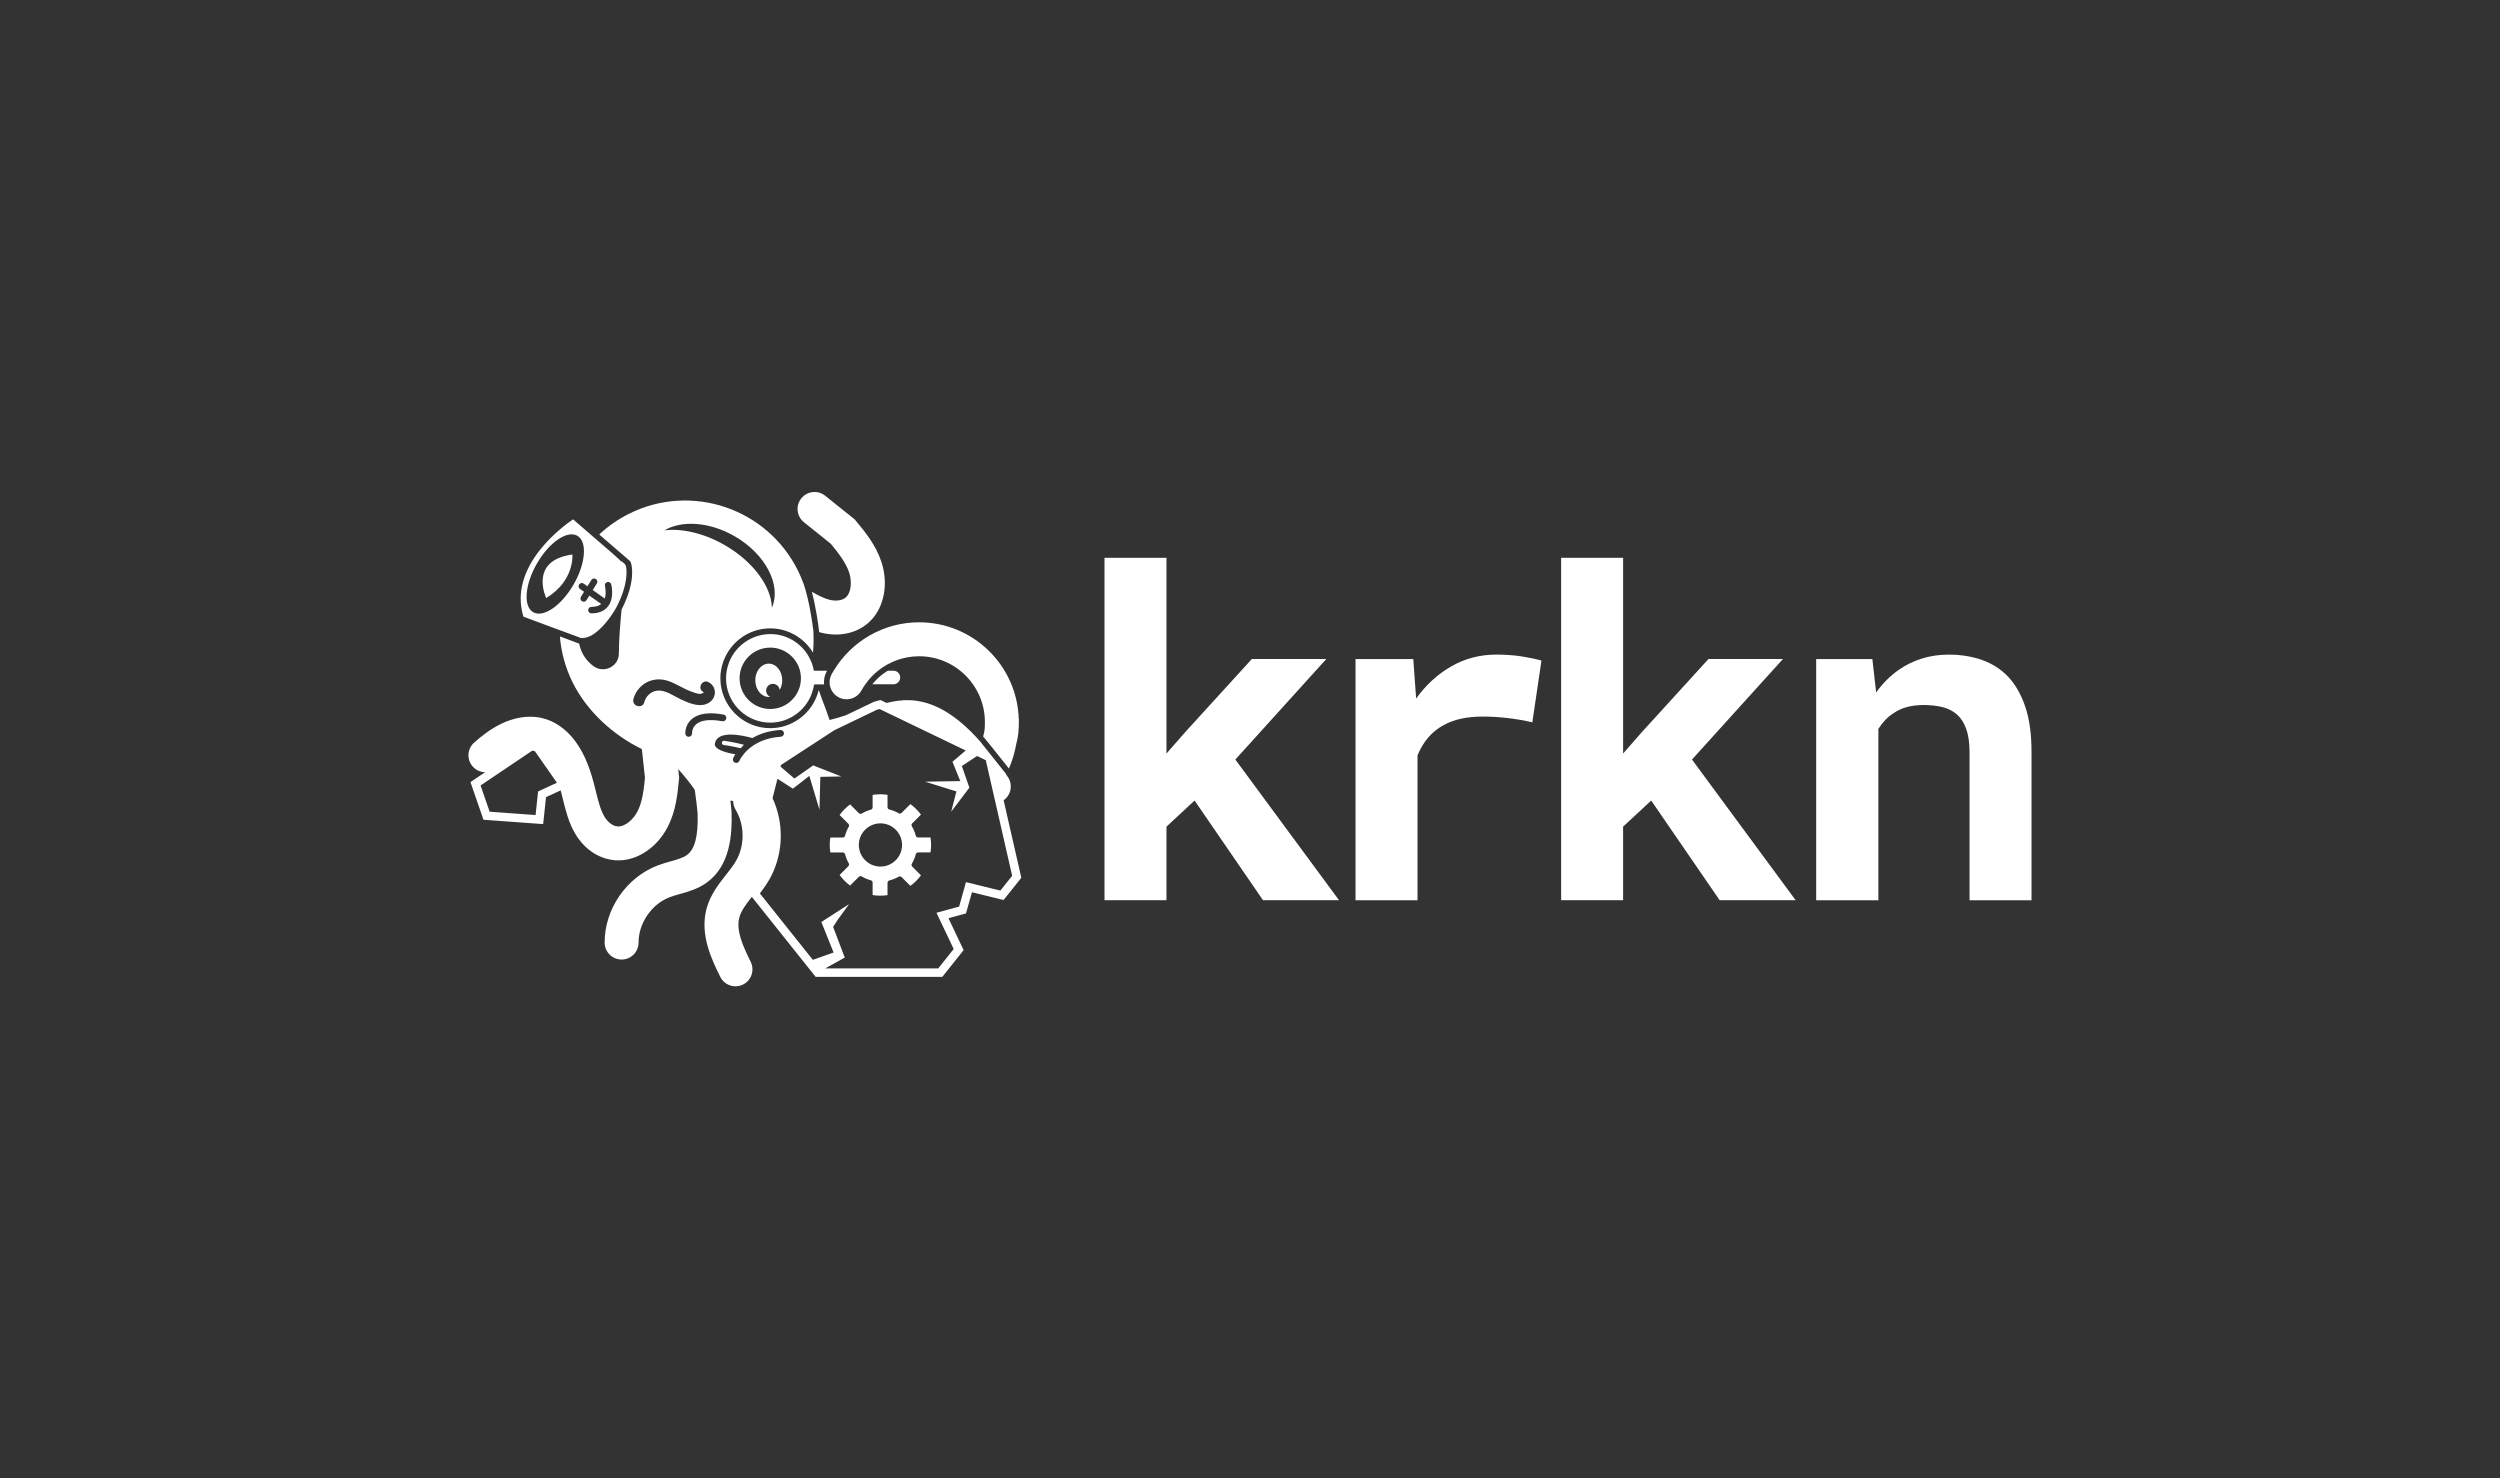 <?xml version="1.0" encoding="UTF-8"?><svg id="Layer_1" xmlns="http://www.w3.org/2000/svg" viewBox="0 0 887.08 524.57"><rect x="0" y="0" width="887.08" height="524.57" fill="#333333" stroke="none"/><defs><style>.cls-1{fill:#fff;stroke-width:0px;}</style></defs><path class="cls-1" d="M413.9,293.33v26.1h-21.99v-121.5h21.99v69.45l6.64-7.59,23.65-25.95h26.42l-32.27,35.67,36.78,49.91h-26.97l-24.28-35.36-9.97,9.25Z"/><path class="cls-1" d="M540.12,232.94c2.82.45,5.1.94,6.84,1.46l-3.24,21.91c-2.9-.68-5.87-1.2-8.9-1.54-3.03-.34-5.92-.51-8.66-.51s-5.42.25-7.71.75c-2.29.5-4.34,1.25-6.13,2.25-2.16,1.16-4.01,2.64-5.54,4.43-1.53,1.79-2.8,3.9-3.8,6.33v51.42h-21.99v-85.59h20.49l.87,12.1.16,1.9c3.48-4.85,7.65-8.66,12.5-11.43,4.85-2.77,10.15-4.15,15.9-4.15,3.32,0,6.39.23,9.21.67Z"/><path class="cls-1" d="M575.93,293.33v26.1h-21.99v-121.5h21.99v69.45l6.64-7.59,23.65-25.95h26.42l-32.27,35.67,36.78,49.91h-26.97l-24.28-35.36-9.97,9.25Z"/><path class="cls-1" d="M644.44,233.85h19.93l1.35,11.87c1.11-1.58,2.32-3.03,3.64-4.35,1.32-1.32,2.71-2.5,4.19-3.56,2.53-1.79,5.3-3.16,8.31-4.11s6.2-1.42,9.57-1.42c4.32,0,8.28.63,11.87,1.9s6.7,3.27,9.33,6.01c2.58,2.8,4.6,6.37,6.05,10.72,1.45,4.35,2.17,9.64,2.17,15.86v52.68h-21.99v-52.37c0-3.37-.38-6.16-1.15-8.34-.77-2.19-1.86-3.92-3.28-5.18s-3.14-2.15-5.14-2.65c-2.01-.5-4.27-.75-6.8-.75-2.11,0-4.05.24-5.81.71-1.77.47-3.34,1.19-4.71,2.14-1.11.69-2.11,1.5-3.01,2.45s-1.71,2-2.45,3.16v60.83h-22.07v-85.59Z"/><path class="cls-1" d="M271.84,245.07c0-1.34,1.08-2.42,2.42-2.42,1.25,0,2.27.96,2.4,2.18.56-.97.9-2.15.9-3.44,0-3.27-2.14-5.91-4.78-5.91s-4.78,2.65-4.78,5.91,2.14,5.91,4.78,5.91c.17,0,.34-.01.5-.03-.84-.38-1.43-1.22-1.43-2.2Z"/><path class="cls-1" d="M256.15,263.5c-.06.41.23.79.64.84.03,0,2.86.39,6.02,1.17.33-.38.73-.82,1.16-1.25-3.54-.93-6.84-1.38-6.99-1.4-.41-.06-.79.23-.84.64Z"/><path class="cls-1" d="M360.61,263.96c.75-2.8.9-4.87.9-7.78,0-.01,0-.02,0-.03.03-.71.03-1.12.03-1.12l-.06.08c-.57-19.01-16.2-34.3-35.35-34.3-12.46,0-23.94,6.56-30.32,17.19-.24.4-.49.79-.71,1.2-.63,1.15-.84,2.41-.69,3.62.23,1.86,1.31,3.59,3.08,4.56,2.92,1.6,6.58.53,8.18-2.39.41-.76.88-1.48,1.37-2.17,1.28-1.83,2.8-3.45,4.5-4.82,4.08-3.27,9.2-5.14,14.6-5.14,12.86,0,23.33,10.47,23.33,23.33,0,2.4-.11,3.4-.62,5.11,1.33,1.58,3.93,4.8,9.15,11.41,1.27-2.88,2.09-5.96,2.61-8.73Z"/><path class="cls-1" d="M281.78,225.15c.11.06.23.12.34.18-.11-.06-.23-.12-.34-.18Z"/><path class="cls-1" d="M277.62,223.51c.24.06.47.13.7.2-.23-.07-.46-.14-.7-.2Z"/><path class="cls-1" d="M280.03,224.3c.13.05.25.12.38.17-.13-.06-.25-.12-.38-.17Z"/><path class="cls-1" d="M276.35,223.23c.25.04.51.09.76.15-.25-.06-.5-.11-.76-.15Z"/><path class="cls-1" d="M278.85,223.86c.22.07.43.15.65.24-.22-.08-.43-.16-.65-.24Z"/><path class="cls-1" d="M275,223.05c.29.03.58.06.87.1-.29-.04-.58-.07-.87-.1Z"/><path class="cls-1" d="M287.94,246.33c-.05.13-.09.25-.14.38.05-.12.1-.25.14-.38Z"/><path class="cls-1" d="M287.49,247.38c-.08.16-.15.32-.23.48.08-.16.16-.32.23-.48Z"/><path class="cls-1" d="M286.92,248.48c-.09.16-.19.32-.29.48.1-.16.2-.32.29-.48Z"/><path class="cls-1" d="M286.25,249.54c-.11.15-.22.3-.33.45.11-.15.23-.3.33-.45Z"/><path class="cls-1" d="M278.39,255.52c-.09.03-.17.06-.26.09.09-.03.18-.06.26-.09Z"/><path class="cls-1" d="M282.31,253.53s-.08.05-.11.08c.04-.03.08-.05.11-.08Z"/><path class="cls-1" d="M283.3,252.77c-.09.07-.18.15-.27.22.09-.07.18-.15.27-.22Z"/><path class="cls-1" d="M284.23,251.93c-.1.1-.2.2-.31.29.1-.1.2-.2.31-.29Z"/><path class="cls-1" d="M285.04,251.08c-.09.1-.17.2-.25.29.09-.09.17-.19.25-.29Z"/><path class="cls-1" d="M279.38,255.15s-.04.02-.06.03c.02,0,.04-.02.06-.03Z"/><path class="cls-1" d="M271.9,225.03c.45-.04.91-.07,1.37-.07-.46,0-.92.03-1.37.07Z"/><path class="cls-1" d="M257.68,242.28c-.03-.31-.04-.64-.05-.95.01.32.02.64.05.95Z"/><path class="cls-1" d="M257.6,240.67h0c0-.49.03-.97.07-1.45-.05.48-.07.97-.07,1.45Z"/><path class="cls-1" d="M269.36,225.48c.16-.04.32-.09.49-.13-.16.04-.32.08-.49.13Z"/><path class="cls-1" d="M270.55,225.22c.26-.05.52-.09.78-.12-.26.03-.52.07-.78.12Z"/><path class="cls-1" d="M257.8,238.33c.02-.15.04-.31.07-.46-.03.15-.05.31-.07.46Z"/><path class="cls-1" d="M258.14,236.66s.01-.04.02-.07c0,.02-.01.04-.02.07Z"/><path class="cls-1" d="M288.45,244.77c.03-.1.06-.19.08-.29l.05-.18.36-1.49h-.08c-.09.67-.24,1.32-.41,1.96Z"/><path class="cls-1" d="M275.96,256.16h.08s.03-.02.05-.02c-.34.06-.68.1-1.02.14.3-.03.6-.07.89-.12Z"/><path class="cls-1" d="M273.31,256.38c.45,0,.9-.02,1.34-.06h.09s0,0,.01,0c-.48.04-.96.07-1.45.07h0Z"/><path class="cls-1" d="M277.27,255.87c-.15.04-.31.07-.46.11.15-.04.31-.07.46-.11Z"/><path class="cls-1" d="M319.43,240.4c0-1.33-1.08-2.41-2.41-2.41h-1.98c-.78.48-1.54.98-2.26,1.56-1.19.96-2.28,2.05-3.25,3.26h7.48c1.33,0,2.41-1.08,2.41-2.41Z"/><path class="cls-1" d="M293.49,238h-4.71c-.16-.92-.4-1.82-.71-2.68-.03-.09-.08-.18-.11-.27l-1.2-2.43-.28-.39v-.07c-.81-1.25-1.79-2.37-2.91-3.34-.28-.24-.5-.42-.73-.59l-.19-.14c-.21-.15-.42-.31-.64-.45l-.19-.12c-.28-.18-.49-.31-.7-.44l-.29-.16c-.4-.22-.8-.42-1.22-.6l-.33-.15c-.11-.04-.21-.08-.3-.12l-.28-.1c-.16-.06-.32-.12-.48-.17-.11-.04-.46-.14-.46-.14-.2-.06-.41-.12-.62-.17-.15-.04-.3-.07-.46-.11-.21-.04-.44-.09-.67-.13l-.42-.07c-.26-.04-.52-.07-.78-.09l-.34-.04c-.38-.03-.76-.04-1.14-.04-.02,0-.03,0-.05,0-.46,0-.92.03-1.37.07-.19.02-.38.04-.56.07-.26.03-.52.07-.78.12-.24.04-.47.09-.71.14-.16.04-.32.08-.49.13-4.89,1.29-8.99,4.9-10.78,9.8-.16.43-.3.87-.42,1.31,0,.02-.01.04-.02.07-.11.4-.2.81-.27,1.21-.03.15-.05.31-.07.46-.05.3-.09.6-.12.89-.04.48-.07.96-.07,1.45,0,.22.02.43.03.65.01.32.02.64.05.95.81,7.91,7.51,14.11,15.63,14.11.49,0,.97-.02,1.45-.07.1,0,.21-.03.31-.04.34-.04.68-.08,1.02-.14.24-.04.48-.1.72-.16.15-.04.31-.07.46-.11.29-.08.58-.16.86-.26.09-.03.18-.06.26-.09.31-.11.62-.22.92-.35.02,0,.04-.02.06-.03,1-.42,1.94-.94,2.81-1.54.04-.03.08-.05.11-.08.25-.17.48-.35.72-.54.09-.07.18-.15.27-.22.21-.18.42-.35.62-.54.1-.1.2-.2.31-.29.19-.18.38-.37.56-.56.09-.09.17-.19.25-.29.31-.35.6-.71.88-1.09.11-.15.23-.3.33-.45.13-.19.25-.38.37-.58.1-.16.2-.32.29-.48.12-.2.23-.41.34-.62.08-.16.16-.32.23-.48.11-.22.21-.45.31-.68.05-.12.1-.25.14-.38.2-.51.37-1.02.51-1.55.17-.64.32-1.29.41-1.96h3.55c-.15-1.6.16-3.17.93-4.58.04-.08.09-.16.14-.24ZM273.31,251.57c-6.01,0-10.89-4.89-10.89-10.89s4.89-10.89,10.89-10.89,10.89,4.89,10.89,10.89-4.89,10.89-10.89,10.89Z"/><path class="cls-1" d="M271.34,225.1c.19-.02.37-.05.56-.07-.19.02-.38.04-.56.07Z"/><path class="cls-1" d="M274.46,225l.34.04c.26.03.52.05.78.09l.42.07c.23.04.46.09.67.13.16.04.31.07.46.11.21.05.42.12.62.17,0,0,.35.1.46.14.16.05.32.11.48.17l.28.1c.1.04.19.07.3.12l.33.15c.42.18.82.38,1.22.6l.29.16c.21.12.42.26.7.44l.19.12c.22.15.43.3.64.45l.19.14c.23.18.45.35.73.59,1.12.97,2.1,2.1,2.91,3.34v.07l.28.39,1.2,2.43c-2.27-5.89-7.97-10.08-14.64-10.08-.02,0-.03,0-.04,0,.02,0,.03,0,.05,0,.38,0,.77.02,1.14.04Z"/><path class="cls-1" d="M269.85,225.36c.23-.05.47-.1.71-.14-.24.04-.47.09-.71.14Z"/><path class="cls-1" d="M257.6,240.67c0,.22.02.43.03.65,0-.22-.03-.43-.03-.65h0Z"/><path class="cls-1" d="M257.68,239.22c.03-.3.07-.6.12-.89-.04.3-.09.59-.12.89Z"/><path class="cls-1" d="M257.87,237.87c.08-.4.17-.81.27-1.21-.11.4-.2.8-.27,1.21Z"/><path class="cls-1" d="M276.81,255.97c-.24.06-.48.11-.72.16.24-.04.48-.1.72-.16Z"/><path class="cls-1" d="M283.03,252.99c-.24.19-.47.37-.72.54.25-.17.48-.35.72-.54Z"/><path class="cls-1" d="M288.45,244.77c-.14.53-.31,1.05-.51,1.55.2-.51.37-1.02.51-1.55Z"/><path class="cls-1" d="M275.07,256.27c-.1.01-.2.03-.31.04.1,0,.21-.03.31-.04Z"/><path class="cls-1" d="M278.13,255.61c-.28.09-.57.18-.86.26.29-.08.58-.16.86-.26Z"/><path class="cls-1" d="M279.32,255.17c-.3.13-.61.24-.92.35.31-.11.62-.22.92-.35Z"/><path class="cls-1" d="M283.92,252.22c-.2.19-.41.37-.62.54.21-.18.42-.35.62-.54Z"/><path class="cls-1" d="M286.63,248.96c-.12.19-.24.39-.37.58.13-.19.25-.38.37-.58Z"/><path class="cls-1" d="M287.25,247.86c-.11.21-.22.42-.34.62.12-.2.23-.41.34-.62Z"/><path class="cls-1" d="M284.79,251.37c-.18.19-.37.38-.56.56.19-.18.38-.37.56-.56Z"/><path class="cls-1" d="M287.79,246.7c-.1.23-.2.45-.31.68.11-.22.21-.45.31-.68Z"/><path class="cls-1" d="M285.92,249.99c-.28.38-.57.74-.88,1.09.31-.35.6-.71.88-1.09Z"/><path class="cls-1" d="M275.87,223.15c.16.02.32.05.48.08-.16-.03-.32-.06-.48-.08Z"/><path class="cls-1" d="M255.6,240.67h0c0-2.14.4-4.18,1.1-6.07-.7,1.9-1.1,3.94-1.1,6.07Z"/><path class="cls-1" d="M274.61,223.01c.13,0,.26.03.39.04-.13-.01-.26-.03-.39-.04Z"/><path class="cls-1" d="M282.12,225.33c.24.14.48.29.71.44-.24-.15-.47-.3-.71-.44Z"/><path class="cls-1" d="M279.49,224.1c.18.07.36.13.54.2-.18-.07-.36-.14-.54-.2Z"/><path class="cls-1" d="M280.41,224.47c.47.21.92.43,1.37.68-.45-.24-.9-.47-1.37-.68Z"/><path class="cls-1" d="M278.32,223.7c.18.05.35.1.52.16-.17-.06-.35-.11-.52-.16Z"/><path class="cls-1" d="M277.11,223.38c.17.04.34.08.51.12-.17-.04-.34-.08-.51-.12Z"/><path class="cls-1" d="M324.95,303.09c.1-.37.43-.63.81-.63h4.41c.14-.9.21-1.77.21-2.65s-.07-1.74-.21-2.65h-4.41c-.38,0-.72-.26-.81-.63-.31-1.18-.78-2.31-1.4-3.35-.2-.33-.14-.75.13-1.02l3.11-3.11c-1.07-1.43-2.33-2.68-3.76-3.73l-3.13,3.13c-.27.27-.69.32-1.01.13-1.03-.6-2.15-1.05-3.33-1.34-.37-.09-.64-.43-.64-.82v-4.39c-1.84-.27-3.52-.25-5.29.03v4.43c0,.38-.25.71-.62.81-1.14.31-2.23.77-3.24,1.37-.33.2-.75.15-1.02-.13l-3.11-3.11c-1.43,1.07-2.68,2.33-3.73,3.76l3.13,3.13c.27.27.32.69.13,1.02-.58.99-1.02,2.08-1.32,3.21-.1.37-.43.63-.81.63h-4.41c-.14.9-.21,1.77-.21,2.65s.07,1.74.21,2.65h4.41c.38,0,.72.26.81.63.3,1.14.74,2.22,1.32,3.21.19.33.14.75-.13,1.02l-3.13,3.13c1.05,1.43,2.3,2.68,3.73,3.76l3.11-3.11c.27-.27.7-.32,1.02-.13,1.01.6,2.1,1.06,3.24,1.37.37.1.62.43.62.81v4.43c1.77.28,3.45.3,5.29.03v-4.39c0-.39.26-.72.64-.82,1.17-.29,2.29-.75,3.33-1.34.33-.19.74-.14,1.01.13l3.13,3.13c1.43-1.05,2.69-2.3,3.76-3.73l-3.11-3.11c-.27-.27-.32-.69-.13-1.02.62-1.04,1.09-2.17,1.4-3.35ZM312.41,307.49c-4.23,0-7.67-3.44-7.67-7.67s3.44-7.67,7.67-7.67,7.67,3.44,7.67,7.67-3.44,7.67-7.67,7.67Z"/><path class="cls-1" d="M193.8,212.2s-6.32-13.34,9.3-15.44c0,0,.88,9.3-9.3,15.44Z"/><path class="cls-1" d="M222.09,200.78c-.09-.22-.2-.42-.33-.6l-1.08-.93c-.19-.08-.39-.15-.59-.19,0-.05.03-.12.03-.16l-2.68-2.44-14.1-12.18c-3.22,2.17-23.14,16.43-17.62,34.53,0,0,19.68,7.34,19.7,7.3.28.16.6.25.93.3.04,0,.08,0,.12,0,1.27,0,2.51-.43,3.69-1.11,2.73-1.68,5.84-5.07,8.38-9.48.04-.07.08-.14.12-.21,4.38-8.36,3.74-13.45,3.43-14.85ZM189.2,217.23c-3.59-2.07-2.99-9.82,1.34-17.31,4.32-7.49,10.74-11.88,14.32-9.81,3.59,2.07,2.99,9.82-1.34,17.31-4.32,7.49-10.74,11.88-14.32,9.81ZM215.72,215.18c-1.27,1.63-3.24,2.46-5.86,2.46-.63,0-1.15-.52-1.15-1.15s.52-1.15,1.15-1.15c1.51,0,2.67-.36,3.5-1.04-.04-.02-.09-.04-.13-.06l-4.11-2.91-1.01,1.63c-.21.34-.58.54-.98.54-.21,0-.42-.06-.61-.17-.54-.34-.71-1.05-.37-1.59l1.09-1.75-1.46-1.03c-.25-.18-.42-.44-.47-.74-.05-.3.02-.61.2-.86.37-.51,1.08-.64,1.6-.28l1.34.95,1.38-2.22c.33-.54,1.05-.71,1.58-.37.54.33.71,1.05.37,1.58l-1.45,2.34,4.22,2.99s.03.04.05.05c.63-2.01.08-4.36.05-4.48-.07-.29-.03-.6.13-.86.16-.27.41-.45.71-.53.28-.08.59-.04.86.12.27.16.46.42.54.72.05.19,1.21,4.78-1.16,7.83Z"/><path class="cls-1" d="M291.43,224.5c6.74,1.69,13.32.05,17.61-4.39,4.76-4.92,6.22-13.03,3.74-20.65-1.97-6.05-5.76-10.64-9.11-14.68l-.39-.48-10.48-8.4c-2.6-2.08-6.38-1.67-8.47.93-2.08,2.59-1.67,6.38.93,8.47l9.51,7.63c2.67,3.23,5.34,6.58,6.55,10.27,1.05,3.22.64,6.9-.95,8.55-1.48,1.53-4.08,1.56-6.02,1.07-2.05-.51-4.13-1.6-6.29-2.86,1.44,5.43,2.24,11.14,2.61,14.33.25.07.49.15.75.21Z"/><path class="cls-1" d="M356.12,283.97s.03-.02.05-.03c2.69-1.96,3.29-5.72,1.33-8.41-.17-.24-.35-.48-.52-.72.02-.04.04-.08.06-.12-3.79-4.78-7.44-9.37-9.34-11.71-7.65-8.59-17.32-16-29.15-14.31-1.35.19-2.68.45-3.99.75l-2.15-1.03-.54.14c-.59.16-1.18.32-1.76.49l-10.01,4.8c-1.94.63-3.85,1.21-5.73,1.66l-1.51-4.27c-.77-1.93-1.56-4.08-2.34-6.38-.01.05-.03.09-.04.14-1.7,6.79-7.31,11.96-14.14,13.15,0,0-.02,0-.03,0-.48.08-.97.15-1.47.19h0c-.5.04-1.01.07-1.52.07h0c-9.77,0-17.71-7.95-17.71-17.71h0c0-2.14.4-4.18,1.1-6.07,2.49-6.78,8.99-11.64,16.62-11.64.43,0,.86.02,1.29.05.13,0,.26.03.39.04.29.03.58.06.87.1.16.02.32.05.48.08.25.04.51.09.76.15.17.04.34.08.51.12.24.06.47.13.7.2.18.05.35.1.52.16.22.07.43.15.65.24.18.07.36.13.54.2.13.05.25.12.38.17.47.21.92.43,1.37.68.11.06.23.12.34.18.24.14.48.29.71.44.1.06.2.12.29.19.24.16.48.33.72.51.07.05.14.11.22.16.25.19.5.39.75.6.02.02.05.04.07.07,1.41,1.22,2.62,2.66,3.6,4.28,0,0,0,0,0,0,.21-2.56.26-5.15.13-7.73-.49-3.93-1.54-10.87-3.42-16.57-.6-1.6-1.25-3.18-2-4.7-10.92-22.15-37.7-31.28-59.8-20.38-4.04,1.99-7.64,4.52-10.77,7.45l10.66,9.21.4.35.18.5c.22.63,1.95,6.36-3.31,16.57-.51,5.2-.95,10.92-.96,15.59-.01,4.65-5.34,7.24-9.06,4.46-2.3-1.72-4.29-4.26-5.04-7.98h-.09s-.24-.1-.24-.1l-6.5-2.44c.44,5.49,1.89,10.99,4.48,16.24,4.99,10.12,14.09,18.58,24.61,23.75l1.1,10.21c-.41,4.17-.89,8.43-2.65,11.89-1.54,3.02-4.43,5.32-6.72,5.36h-.06c-2.11,0-3.94-1.8-4.95-3.5-1.43-2.39-2.19-5.52-3.01-8.83-.13-.51-.25-1.02-.38-1.53-1.32-5.25-3.18-11.31-6.97-16.41-3.27-4.39-7.43-7.25-12.03-8.26-5.44-1.19-10.48.36-13.75,1.86-4.17,1.92-7.57,4.69-10.07,6.88-2.5,2.2-2.74,6-.54,8.5,1.16,1.32,2.77,2,4.4,2.04l-3.28,2.21-1.91,1.29.75,2.18,3.22,9.31.65,1.87,1.97.14,16.3,1.19,2.9.21.31-2.89.71-6.67,5.16-2.39h.03c.17.61.34,1.24.49,1.86.12.49.24.98.36,1.46.94,3.84,2.01,8.18,4.36,12.12,3.51,5.89,9.21,9.38,15.3,9.38.08,0,.16,0,.25,0,6.85-.11,13.62-4.79,17.26-11.93,2.89-5.67,3.46-11.59,3.97-16.82l.06-.61-.33-3.02c2.07,2.29,4.06,4.75,5.87,7.35.44,3.01.79,5.93,1.01,8.43.24,7.96-.97,12.64-3.8,14.71-1.38,1.01-3.42,1.58-5.77,2.24-1.49.42-3.03.85-4.61,1.46-11.1,4.23-18.84,15.49-18.81,27.37,0,3.32,2.7,6.01,6.02,6.01h.01c3.33,0,6.02-2.71,6.01-6.04-.01-6.87,4.64-13.64,11.06-16.09,1.08-.41,2.29-.75,3.58-1.11,3.03-.85,6.47-1.82,9.61-4.11,8.37-6.1,8.99-17.19,8.74-25l-.02-.32c-.06-.72-.18-1.93-.35-3.49l.13-.31.84.31c.01,1.03.29,2.06.85,3.01,3.23,5.38,3.3,12.64.17,18.08-.95,1.65-2.23,3.29-3.6,5.02-2.59,3.3-5.52,7.03-6.86,11.89-2.56,9.32,1.89,18.34,4.84,24.3,1.05,2.12,3.18,3.36,5.4,3.36.9,0,1.81-.2,2.66-.62,2.98-1.47,4.21-5.09,2.73-8.07-2.83-5.73-5.27-11.25-4.02-15.77.66-2.41,2.39-4.69,4.43-7.28l22.63,28.38h44.96l7.56-9.48-5.38-11.32,6.22-1.7,2.11-7.52,11.23,2.75,6.29-7.89-6.28-27.5ZM190.93,280.85l-.89,8.36-16.3-1.19-3.22-9.31,18.29-12.32c.24.02.48.06.7.1.1.02.2.06.3.09l7.81,11.16-6.7,3.1ZM260.66,190.26c11.05,6.38,16.72,17.48,13.23,25.4-.14-7.42-6.54-16.36-16.72-22.23-7.4-4.27-15.2-6-21.41-5.25,6.15-3.63,15.97-3.06,24.89,2.09ZM233.29,245.06c-2.25.2-4.13,1.94-4.67,4.1-.63,2.51-4.5,1.44-3.87-1.07.63-2.5,2.34-4.68,4.6-5.91,2.48-1.35,5.32-1.42,7.96-.49,2.72.96,5.11,2.65,7.82,3.64,1.11.41,2.51,1.03,3.71.83.39-.06.87-.54.91-.51-.94-.44-1.45-1.24-1.15-2.35.26-.95,1.47-1.82,2.47-1.4,3.32,1.38,3.45,5.69.39,7.51-3.06,1.82-7.03.08-9.93-1.27-2.54-1.19-5.28-3.34-8.24-3.08ZM246.99,257.02c-1.49,1.31-1.42,3.08-1.42,3.15.03.66-.47,1.23-1.13,1.27-.02,0-.05,0-.07,0-.63,0-1.16-.48-1.2-1.12,0-.12-.17-2.97,2.19-5.08,2.33-2.07,6.15-2.64,11.38-1.69.65.12,1.09.75.97,1.4-.12.65-.75,1.08-1.4.97-4.37-.8-7.59-.42-9.31,1.09ZM262.36,269.98c-.2.45-.64.73-1.11.73-.16,0-.32-.03-.48-.1-.61-.26-.89-.97-.63-1.58.04-.09.27-.62.76-1.39-8.06-1.34-7.25-3.67-7.25-3.67.76-5.22,10.31-2.94,13.32-2.08,2.46-1.44,5.71-2.6,9.93-2.87.66-.04,1.24.46,1.28,1.12.04.66-.46,1.24-1.12,1.28-11.17.73-14.57,8.24-14.71,8.56ZM354.95,316l-12.19-2.99-2.43,8.68-8.04,2.19,6.11,12.86-5.49,6.89h-40.1l6.94-3.85-4.13-10.88,1.75-2.7,3.9-5.37-9.83,6.33,4.35,10.82-7.37,2.6-18.79-23.56c.66-.87,1.37-1.83,2.05-2.84.5-.75.9-1.39,1.26-2.01,4.71-8.2,5.41-18.44,1.87-27.37-.2-.49-.42-1.01-.68-1.57l1.74-6.9,5.47,3.52,5.84-4.53,3.59,11.98.32-11.64,7.43-.15-9.97-3.92-6.66,4.66-4.94-4.23.14-.56,18.95-12.34,15.02-7.24c.35-.1.7-.2,1.05-.29l30.55,14.71-4.69,4,2.78,6.85-12.5.22,11.12,3.45-1.86,7.2,6.46-8.54-2.68-7.67,5.41-3.56,3.09,1.49,9.36,41.02-4.2,5.26Z"/></svg>